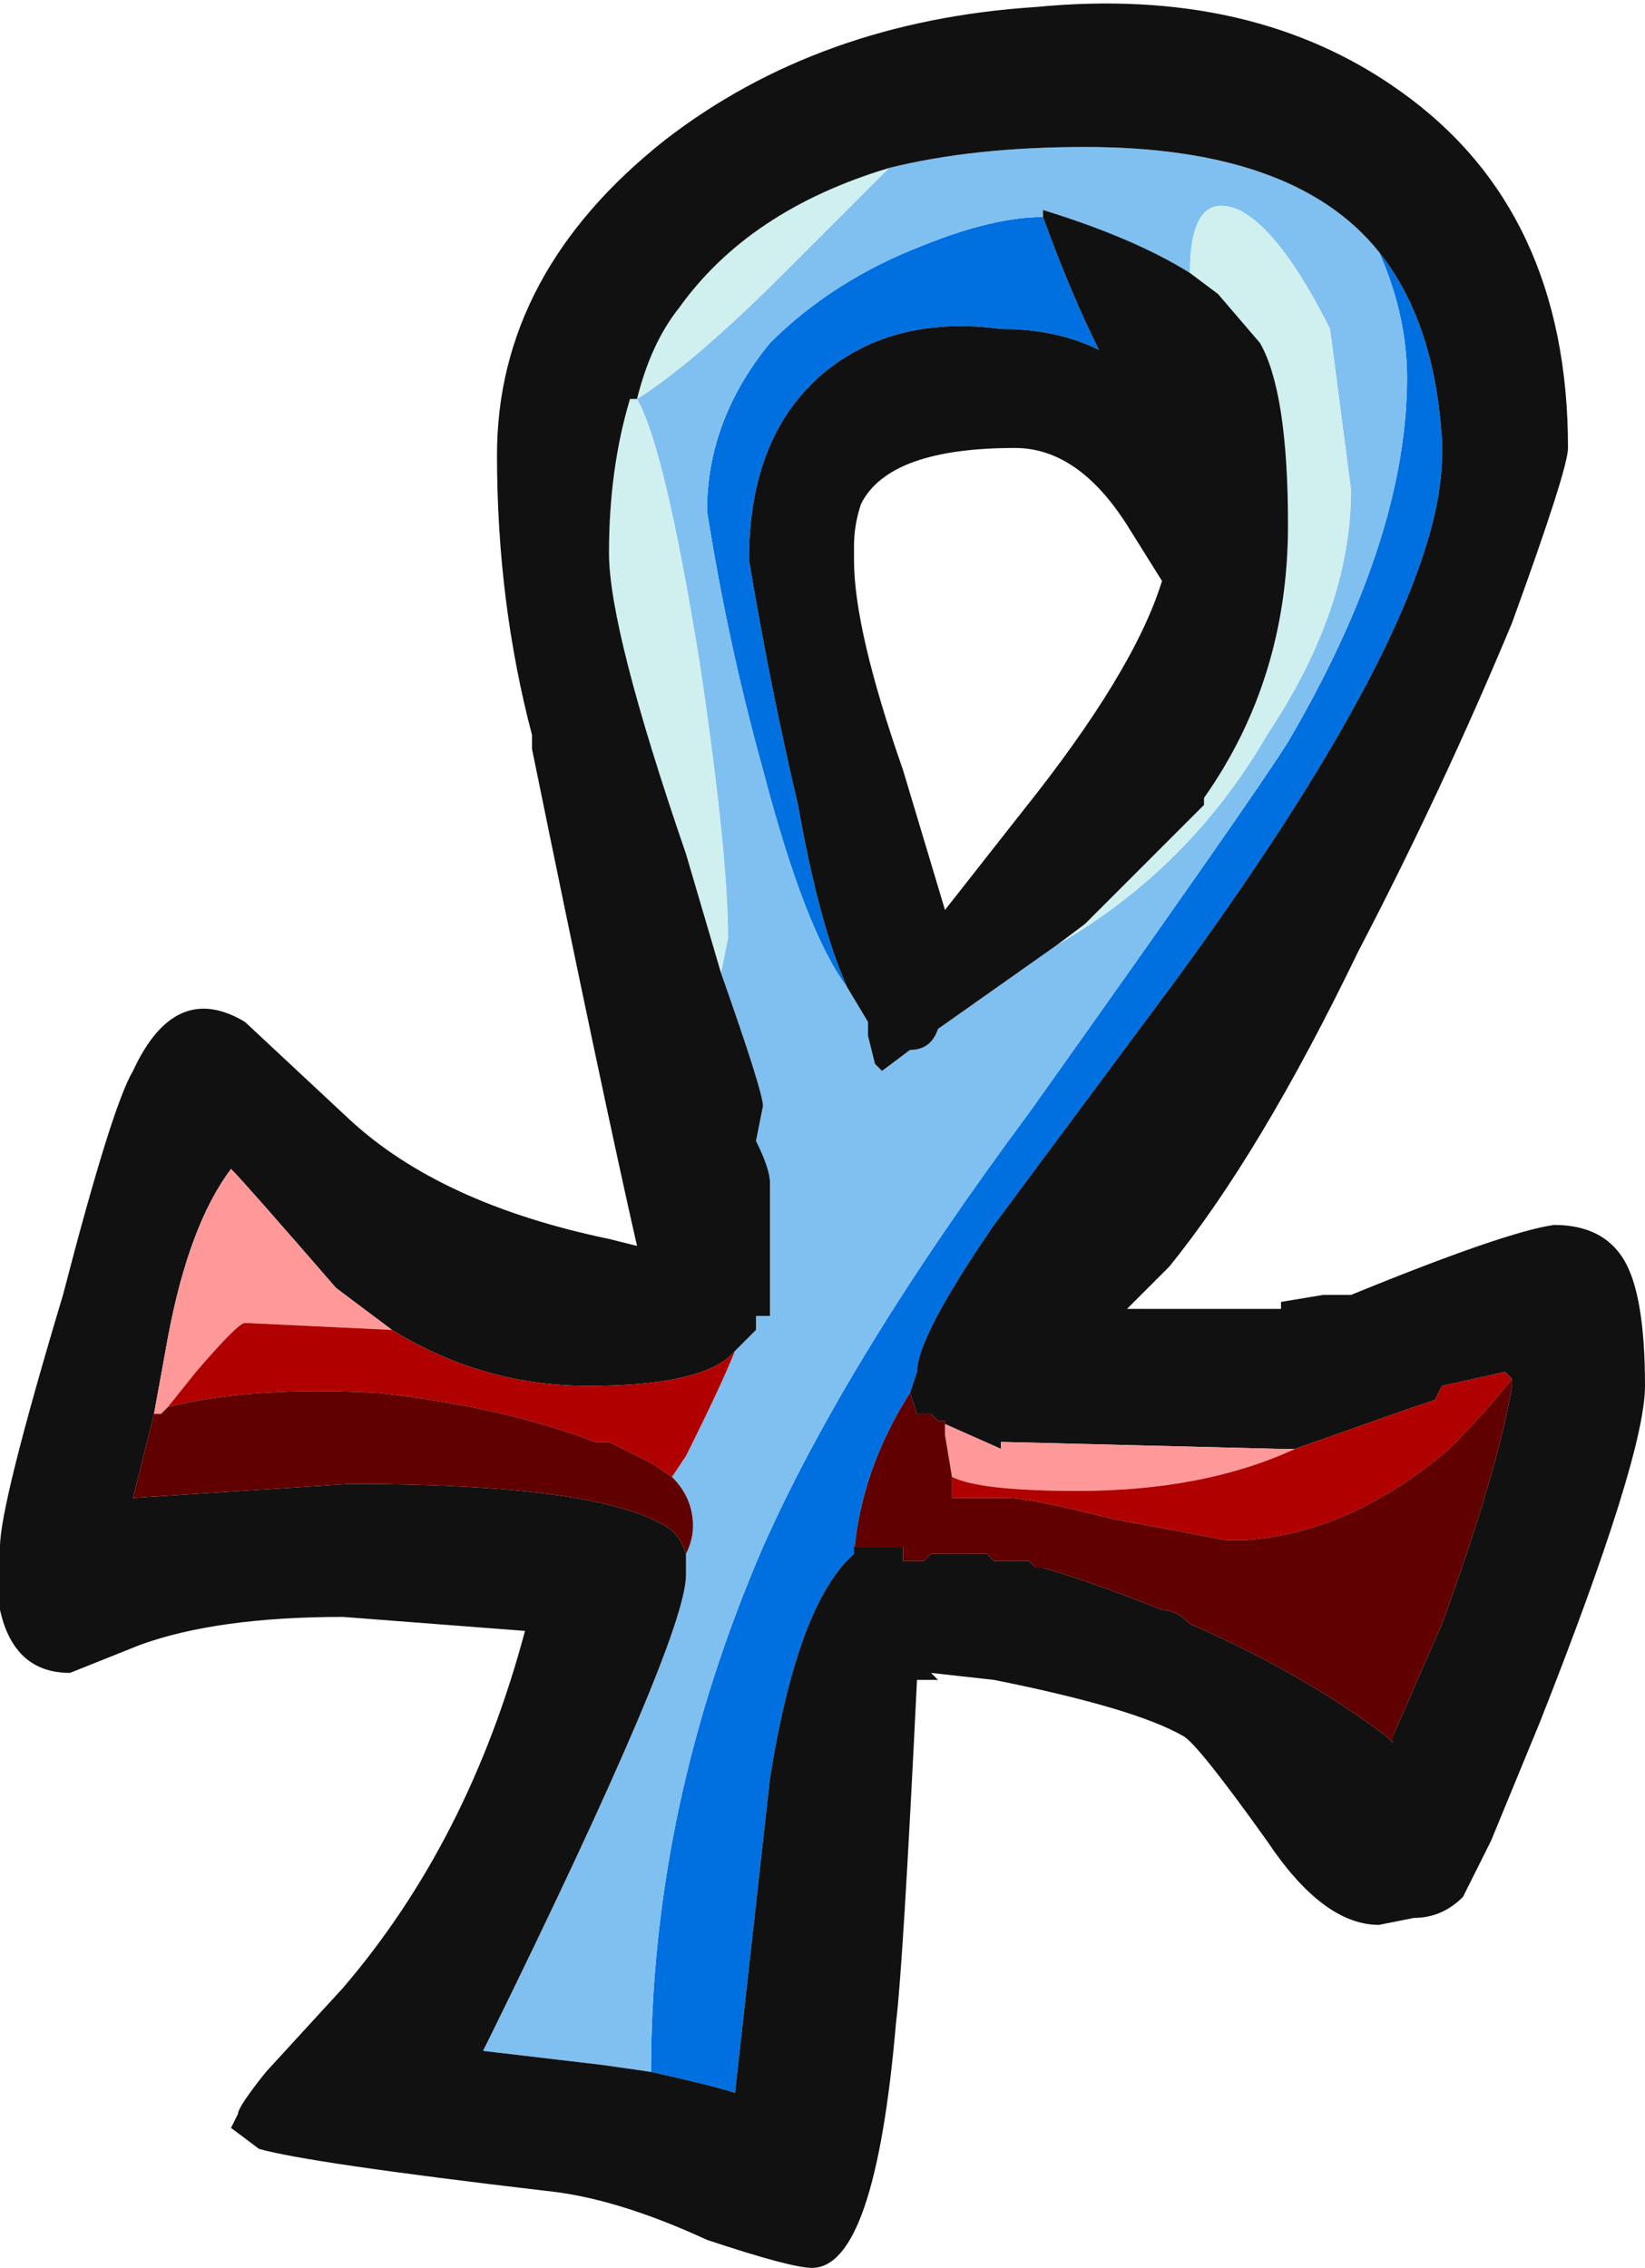 <?xml version="1.0" encoding="UTF-8" standalone="no"?>
<svg xmlns:ffdec="https://www.free-decompiler.com/flash" xmlns:xlink="http://www.w3.org/1999/xlink" ffdec:objectType="shape" height="16.2px" width="11.75px" xmlns="http://www.w3.org/2000/svg">
  <g transform="matrix(1.0, 0.0, 0.0, 1.0, 12.05, 6.7)">
    <path d="M-7.4 8.1 Q-7.4 6.2 -6.6 4.35 -6.0 3.0 -4.7 1.25 -3.1 -1.0 -2.85 -1.4 -2.0 -2.85 -2.0 -4.0 -2.0 -4.45 -2.2 -4.9 -1.8 -4.4 -1.75 -3.55 L-1.75 -3.45 Q-1.75 -2.3 -3.65 0.3 L-4.95 2.05 Q-5.5 2.85 -5.5 3.1 L-5.55 3.25 Q-5.9 3.8 -5.95 4.4 -6.35 4.75 -6.55 6.0 L-6.8 8.25 Q-6.95 8.2 -7.4 8.1 M-4.6 -5.15 Q-4.4 -4.6 -4.2 -4.2 -4.5 -4.35 -4.9 -4.35 -5.65 -4.45 -6.15 -4.05 -6.7 -3.6 -6.7 -2.7 -6.55 -1.8 -6.35 -0.95 -6.2 -0.1 -6.0 0.35 -6.3 -0.05 -6.6 -1.2 -6.85 -2.1 -7.0 -3.05 -7.0 -3.7 -6.55 -4.25 -6.1 -4.7 -5.45 -4.95 -4.95 -5.15 -4.6 -5.15" fill="#0070e0" fill-rule="evenodd" stroke="none"/>
    <path d="M-7.55 -3.85 L-7.5 -3.85 -7.55 -3.85 M-6.9 0.25 L-6.85 0.0 Q-6.85 -0.6 -7.05 -1.95 -7.3 -3.5 -7.5 -3.85 -7.1 -4.1 -6.45 -4.75 L-5.7 -5.5 Q-5.1 -5.65 -4.3 -5.65 -2.8 -5.65 -2.2 -4.9 -2.0 -4.45 -2.0 -4.0 -2.0 -2.85 -2.85 -1.4 -3.1 -1.0 -4.7 1.25 -6.0 3.0 -6.6 4.35 -7.4 6.2 -7.4 8.1 L-7.75 8.05 -8.6 7.95 -8.55 7.85 Q-7.15 5.0 -7.15 4.55 L-7.15 4.4 Q-7.1 4.3 -7.1 4.2 -7.1 4.0 -7.25 3.85 L-7.15 3.7 Q-6.9 3.2 -6.8 2.95 L-6.65 2.8 -6.65 2.7 Q-6.6 2.7 -6.55 2.7 L-6.55 1.75 Q-6.55 1.65 -6.65 1.45 L-6.6 1.2 Q-6.6 1.1 -6.9 0.25 M-4.6 -5.15 Q-4.95 -5.15 -5.45 -4.95 -6.1 -4.7 -6.55 -4.25 -7.0 -3.7 -7.0 -3.05 -6.85 -2.1 -6.6 -1.2 -6.3 -0.05 -6.0 0.35 L-5.85 0.6 -5.85 0.7 -5.8 0.9 -5.75 0.95 -5.55 0.8 Q-5.4 0.8 -5.35 0.65 L-4.5 0.05 Q-3.55 -0.5 -3.0 -1.45 -2.4 -2.35 -2.4 -3.2 L-2.55 -4.35 Q-2.9 -5.05 -3.2 -5.2 -3.55 -5.35 -3.55 -4.75 -3.95 -5.0 -4.6 -5.2 L-4.6 -5.15" fill="#80c0f0" fill-rule="evenodd" stroke="none"/>
    <path d="M-7.55 -3.85 L-7.5 -3.85 Q-7.3 -3.5 -7.05 -1.95 -6.85 -0.6 -6.85 0.0 L-6.9 0.25 -7.15 -0.6 Q-7.7 -2.2 -7.7 -2.75 -7.7 -3.35 -7.55 -3.85 M-5.7 -5.5 L-6.45 -4.75 Q-7.1 -4.1 -7.5 -3.85 -7.4 -4.25 -7.2 -4.5 -6.7 -5.2 -5.7 -5.5 M-4.5 0.05 L-4.3 -0.1 -3.45 -0.95 -3.45 -1.0 Q-2.85 -1.85 -2.85 -2.95 -2.85 -3.9 -3.05 -4.25 L-3.35 -4.6 -3.55 -4.75 Q-3.55 -5.35 -3.2 -5.2 -2.9 -5.05 -2.55 -4.35 L-2.4 -3.2 Q-2.4 -2.35 -3.0 -1.45 -3.55 -0.5 -4.5 0.05" fill="#d0f0f0" fill-rule="evenodd" stroke="none"/>
    <path d="M-7.5 -3.85 L-7.55 -3.85 Q-7.7 -3.35 -7.7 -2.75 -7.7 -2.2 -7.15 -0.6 L-6.9 0.25 Q-6.6 1.1 -6.6 1.2 L-6.65 1.45 Q-6.55 1.65 -6.55 1.75 L-6.55 2.7 Q-6.6 2.7 -6.65 2.7 L-6.65 2.8 -6.8 2.95 -6.85 3.0 Q-7.1 3.2 -7.85 3.2 -8.6 3.2 -9.25 2.8 L-9.65 2.5 Q-10.3 1.75 -10.4 1.65 -10.7 2.05 -10.85 2.85 L-10.95 3.4 -11.1 4.0 -9.55 3.9 Q-7.8 3.9 -7.3 4.2 -7.2 4.25 -7.15 4.4 L-7.15 4.55 Q-7.15 5.0 -8.55 7.85 L-8.6 7.95 -7.75 8.05 -7.4 8.1 Q-6.95 8.2 -6.8 8.25 L-6.55 6.0 Q-6.35 4.75 -5.95 4.4 L-5.95 4.35 -5.6 4.35 -5.6 4.45 -5.45 4.45 -5.4 4.4 -5.0 4.4 -4.95 4.45 -4.7 4.45 -4.65 4.5 -4.6 4.5 Q-4.25 4.6 -3.75 4.8 -3.65 4.8 -3.55 4.9 -2.75 5.25 -2.15 5.7 L-2.1 5.75 -2.1 5.7 -1.75 4.9 Q-1.35 3.8 -1.25 3.2 L-1.25 3.15 -1.3 3.1 -1.75 3.2 -1.8 3.3 -1.95 3.35 -2.8 3.65 -2.9 3.65 -4.9 3.6 -4.9 3.65 -5.35 3.45 -5.4 3.4 -5.5 3.4 -5.55 3.25 -5.5 3.1 Q-5.5 2.85 -4.95 2.05 L-3.65 0.3 Q-1.75 -2.3 -1.75 -3.45 L-1.75 -3.55 Q-1.8 -4.4 -2.2 -4.9 -2.8 -5.65 -4.3 -5.65 -5.1 -5.65 -5.7 -5.5 -6.7 -5.2 -7.2 -4.5 -7.4 -4.25 -7.5 -3.85 M-8.25 -1.45 Q-8.5 -2.4 -8.5 -3.45 -8.5 -4.75 -7.3 -5.7 -6.2 -6.55 -4.65 -6.65 -3.1 -6.8 -2.05 -6.05 -0.85 -5.2 -0.85 -3.5 -0.85 -3.35 -1.25 -2.25 -1.75 -1.05 -2.35 0.1 -3.05 1.55 -3.7 2.35 L-4.0 2.65 -2.9 2.65 -2.9 2.6 -2.6 2.55 -2.4 2.55 Q-1.3 2.1 -0.95 2.05 -0.6 2.05 -0.45 2.3 -0.3 2.55 -0.3 3.2 -0.3 3.7 -1.05 5.6 L-1.4 6.45 -1.6 6.85 Q-1.75 7.0 -1.95 7.0 L-2.2 7.05 Q-2.6 7.05 -3.0 6.45 -3.5 5.75 -3.6 5.7 -3.95 5.5 -4.95 5.3 L-5.4 5.25 -5.35 5.3 -5.5 5.3 Q-5.6 7.35 -5.65 7.75 -5.8 9.5 -6.25 9.5 -6.4 9.5 -7.0 9.3 -7.65 9.0 -8.15 8.95 -9.85 8.75 -10.2 8.65 L-10.4 8.5 -10.35 8.4 Q-10.35 8.35 -10.15 8.1 L-9.6 7.5 Q-8.7 6.45 -8.3 4.95 L-9.6 4.85 Q-10.5 4.85 -11.05 5.05 L-11.55 5.25 Q-11.95 5.25 -12.05 4.8 L-12.05 4.35 Q-12.05 4.05 -11.6 2.55 -11.25 1.2 -11.1 0.95 -10.8 0.3 -10.3 0.6 L-9.55 1.3 Q-8.9 1.9 -7.7 2.15 L-7.5 2.2 Q-7.75 1.1 -8.25 -1.35 L-8.25 -1.45 M-6.0 0.35 Q-6.2 -0.1 -6.35 -0.95 -6.55 -1.8 -6.7 -2.7 -6.7 -3.6 -6.15 -4.05 -5.65 -4.45 -4.9 -4.35 -4.5 -4.35 -4.2 -4.2 -4.4 -4.6 -4.6 -5.15 L-4.6 -5.2 Q-3.95 -5.0 -3.55 -4.75 L-3.35 -4.6 -3.05 -4.25 Q-2.85 -3.9 -2.85 -2.95 -2.85 -1.85 -3.45 -1.0 L-3.45 -0.95 -4.3 -0.1 -4.5 0.05 -5.35 0.65 Q-5.4 0.8 -5.55 0.8 L-5.75 0.95 -5.8 0.9 -5.85 0.7 -5.85 0.6 -6.0 0.35 M-5.95 -2.8 L-5.95 -2.7 Q-5.95 -2.2 -5.6 -1.2 L-5.3 -0.2 -4.75 -0.9 Q-3.95 -1.9 -3.75 -2.55 L-4.0 -2.95 Q-4.35 -3.5 -4.8 -3.5 -5.7 -3.5 -5.9 -3.1 -5.95 -2.95 -5.95 -2.8" fill="#111111" fill-rule="evenodd" stroke="none"/>
    <path d="M-5.35 3.45 L-4.9 3.65 -4.9 3.6 -2.9 3.65 -2.8 3.65 Q-3.45 3.95 -4.35 3.95 -5.05 3.95 -5.25 3.85 L-5.3 3.55 -5.3 3.45 -5.35 3.45 M-9.25 2.8 L-10.3 2.75 Q-10.35 2.75 -10.65 3.1 L-10.85 3.35 -10.9 3.4 -10.95 3.4 -10.85 2.85 Q-10.7 2.05 -10.4 1.65 -10.3 1.75 -9.65 2.5 L-9.25 2.8" fill="#ff9999" fill-rule="evenodd" stroke="none"/>
    <path d="M-6.8 2.95 Q-6.9 3.2 -7.15 3.7 L-7.25 3.85 -7.4 3.75 -7.7 3.6 -7.8 3.6 Q-8.45 3.35 -9.35 3.25 -10.25 3.2 -10.85 3.35 L-10.65 3.1 Q-10.35 2.75 -10.3 2.75 L-9.25 2.8 Q-8.6 3.2 -7.85 3.2 -7.1 3.2 -6.85 3.0 L-6.8 2.95 M-2.8 3.65 L-1.95 3.35 -1.8 3.3 -1.75 3.2 -1.3 3.1 -1.25 3.15 Q-1.45 3.4 -1.7 3.65 -2.4 4.25 -3.15 4.3 L-3.3 4.3 -4.1 4.15 Q-4.7 4.0 -4.85 4.0 L-5.25 4.0 -5.25 3.85 Q-5.05 3.95 -4.35 3.95 -3.45 3.95 -2.8 3.65" fill="#b00000" fill-rule="evenodd" stroke="none"/>
    <path d="M-7.25 3.85 Q-7.1 4.0 -7.1 4.2 -7.1 4.3 -7.15 4.4 -7.2 4.25 -7.3 4.2 -7.8 3.9 -9.55 3.9 L-11.1 4.0 -10.95 3.4 -10.9 3.4 -10.85 3.35 Q-10.25 3.2 -9.35 3.25 -8.45 3.35 -7.8 3.6 L-7.7 3.6 -7.4 3.75 -7.25 3.85 M-5.55 3.25 L-5.5 3.4 -5.4 3.4 -5.35 3.45 -5.3 3.45 -5.3 3.55 -5.25 3.85 -5.25 4.0 -4.85 4.0 Q-4.7 4.0 -4.1 4.15 L-3.3 4.3 -3.15 4.3 Q-2.4 4.25 -1.7 3.65 -1.45 3.4 -1.25 3.15 L-1.25 3.2 Q-1.35 3.8 -1.75 4.9 L-2.1 5.7 -2.1 5.75 -2.15 5.7 Q-2.75 5.25 -3.55 4.9 -3.65 4.8 -3.75 4.8 -4.25 4.6 -4.6 4.5 L-4.65 4.5 -4.7 4.45 -4.95 4.45 -5.0 4.4 -5.4 4.4 -5.45 4.45 -5.6 4.45 -5.6 4.35 -5.95 4.35 -5.95 4.4 Q-5.9 3.8 -5.55 3.25" fill="#600000" fill-rule="evenodd" stroke="none"/>
  </g>
</svg>
